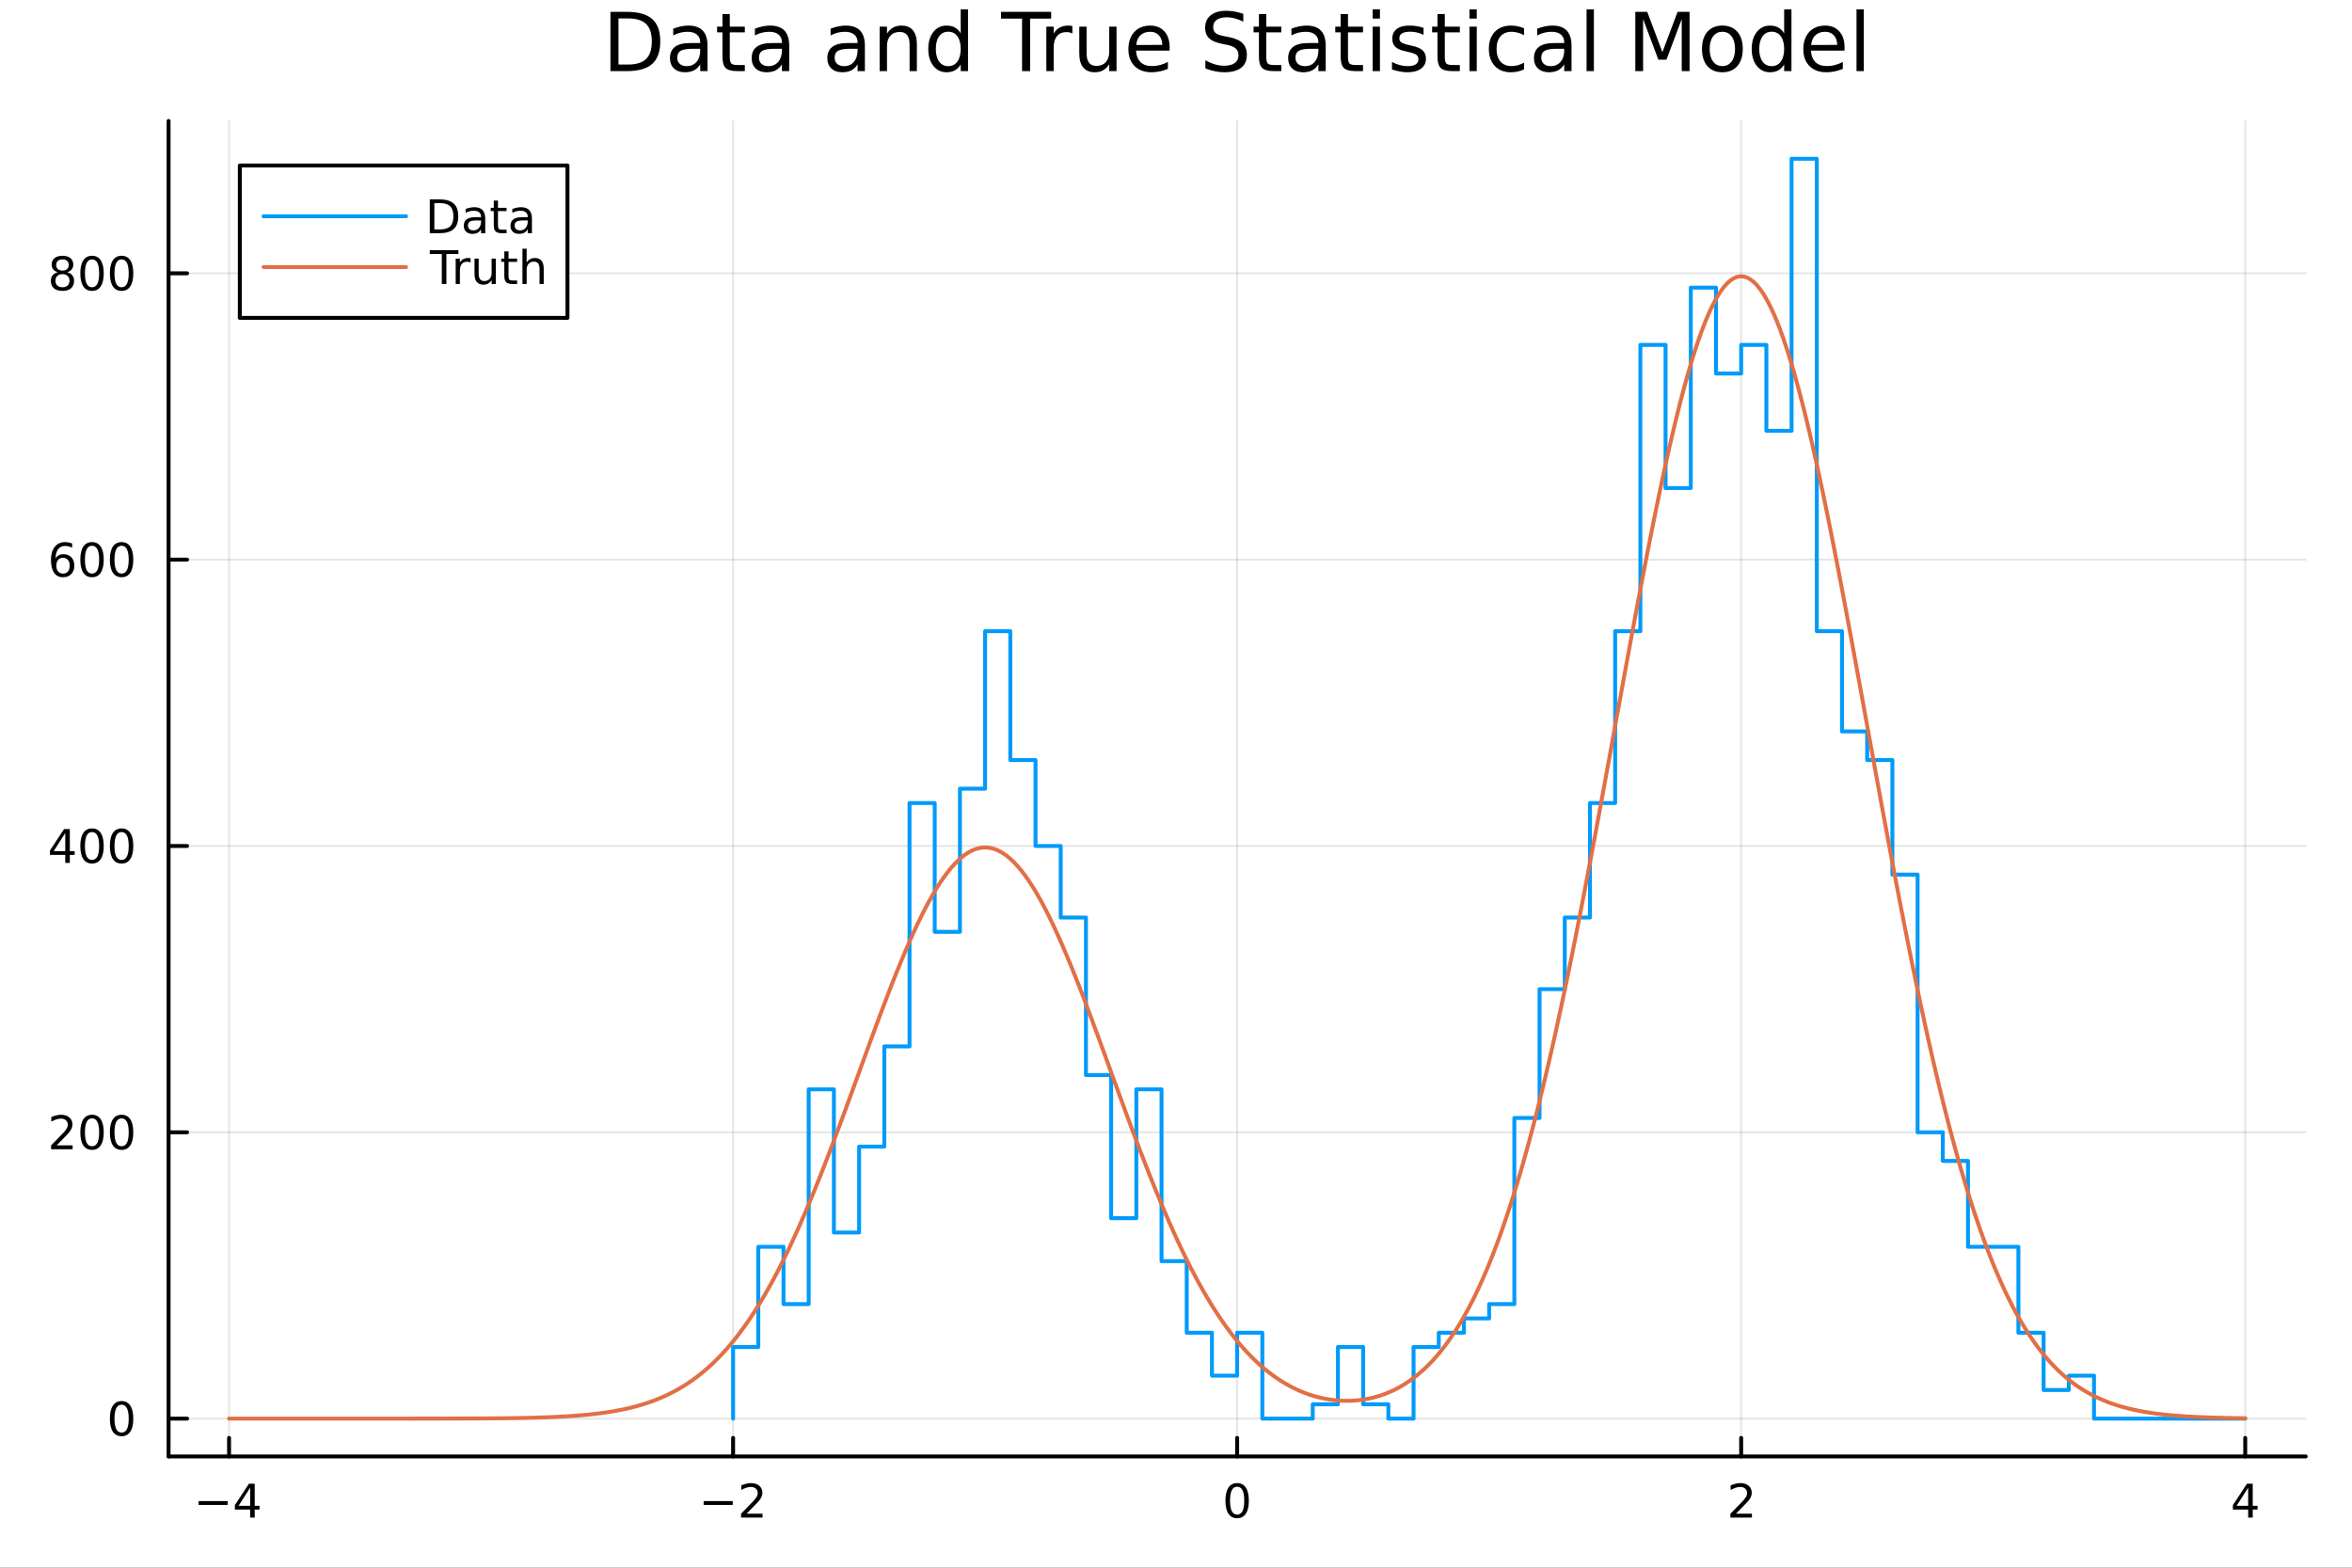<?xml version="1.0" encoding="utf-8"?>
<svg xmlns="http://www.w3.org/2000/svg" xmlns:xlink="http://www.w3.org/1999/xlink" width="600" height="400" viewBox="0 0 2400 1600">
<rect x="0" y="0" width="2400" height="1600" fill="#333333" stroke="none"/>
<defs>
  <clipPath id="clip880">
    <rect x="0" y="0" width="2400" height="1600"/>
  </clipPath>
</defs>
<path clip-path="url(#clip880)" d="M0 1600 L2400 1600 L2400 0 L0 0  Z" fill="#ffffff" fill-rule="evenodd" fill-opacity="1"/>
<defs>
  <clipPath id="clip881">
    <rect x="480" y="0" width="1681" height="1600"/>
  </clipPath>
</defs>
<path clip-path="url(#clip880)" d="M172.015 1486.45 L2352.76 1486.45 L2352.76 123.472 L172.015 123.472  Z" fill="#ffffff" fill-rule="evenodd" fill-opacity="1"/>
<defs>
  <clipPath id="clip882">
    <rect x="172" y="123" width="2182" height="1364"/>
  </clipPath>
</defs>
<polyline clip-path="url(#clip882)" style="stroke:#000000; stroke-linecap:round; stroke-linejoin:round; stroke-width:2; stroke-opacity:0.1; fill:none" points="233.734,1486.45 233.734,123.472 "/>
<polyline clip-path="url(#clip882)" style="stroke:#000000; stroke-linecap:round; stroke-linejoin:round; stroke-width:2; stroke-opacity:0.1; fill:none" points="748.06,1486.45 748.06,123.472 "/>
<polyline clip-path="url(#clip882)" style="stroke:#000000; stroke-linecap:round; stroke-linejoin:round; stroke-width:2; stroke-opacity:0.1; fill:none" points="1262.39,1486.45 1262.39,123.472 "/>
<polyline clip-path="url(#clip882)" style="stroke:#000000; stroke-linecap:round; stroke-linejoin:round; stroke-width:2; stroke-opacity:0.1; fill:none" points="1776.71,1486.45 1776.71,123.472 "/>
<polyline clip-path="url(#clip882)" style="stroke:#000000; stroke-linecap:round; stroke-linejoin:round; stroke-width:2; stroke-opacity:0.1; fill:none" points="2291.04,1486.45 2291.04,123.472 "/>
<polyline clip-path="url(#clip882)" style="stroke:#000000; stroke-linecap:round; stroke-linejoin:round; stroke-width:2; stroke-opacity:0.1; fill:none" points="172.015,1447.87 2352.76,1447.87 "/>
<polyline clip-path="url(#clip882)" style="stroke:#000000; stroke-linecap:round; stroke-linejoin:round; stroke-width:2; stroke-opacity:0.1; fill:none" points="172.015,1155.64 2352.76,1155.64 "/>
<polyline clip-path="url(#clip882)" style="stroke:#000000; stroke-linecap:round; stroke-linejoin:round; stroke-width:2; stroke-opacity:0.1; fill:none" points="172.015,863.407 2352.76,863.407 "/>
<polyline clip-path="url(#clip882)" style="stroke:#000000; stroke-linecap:round; stroke-linejoin:round; stroke-width:2; stroke-opacity:0.1; fill:none" points="172.015,571.173 2352.76,571.173 "/>
<polyline clip-path="url(#clip882)" style="stroke:#000000; stroke-linecap:round; stroke-linejoin:round; stroke-width:2; stroke-opacity:0.1; fill:none" points="172.015,278.94 2352.76,278.94 "/>
<polyline clip-path="url(#clip880)" style="stroke:#000000; stroke-linecap:round; stroke-linejoin:round; stroke-width:4; stroke-opacity:1; fill:none" points="172.015,1486.45 2352.76,1486.45 "/>
<polyline clip-path="url(#clip880)" style="stroke:#000000; stroke-linecap:round; stroke-linejoin:round; stroke-width:4; stroke-opacity:1; fill:none" points="233.734,1486.45 233.734,1467.55 "/>
<polyline clip-path="url(#clip880)" style="stroke:#000000; stroke-linecap:round; stroke-linejoin:round; stroke-width:4; stroke-opacity:1; fill:none" points="748.06,1486.45 748.06,1467.55 "/>
<polyline clip-path="url(#clip880)" style="stroke:#000000; stroke-linecap:round; stroke-linejoin:round; stroke-width:4; stroke-opacity:1; fill:none" points="1262.39,1486.45 1262.39,1467.55 "/>
<polyline clip-path="url(#clip880)" style="stroke:#000000; stroke-linecap:round; stroke-linejoin:round; stroke-width:4; stroke-opacity:1; fill:none" points="1776.71,1486.45 1776.71,1467.55 "/>
<polyline clip-path="url(#clip880)" style="stroke:#000000; stroke-linecap:round; stroke-linejoin:round; stroke-width:4; stroke-opacity:1; fill:none" points="2291.04,1486.45 2291.04,1467.55 "/>
<path clip-path="url(#clip880)" d="M202.635 1532.02 L232.31 1532.02 L232.31 1535.95 L202.635 1535.95 L202.635 1532.02 Z" fill="#000000" fill-rule="nonzero" fill-opacity="1" /><path clip-path="url(#clip880)" d="M255.25 1518.36 L243.445 1536.81 L255.25 1536.81 L255.25 1518.36 M254.023 1514.29 L259.903 1514.29 L259.903 1536.81 L264.833 1536.81 L264.833 1540.7 L259.903 1540.7 L259.903 1548.85 L255.25 1548.85 L255.25 1540.7 L239.648 1540.7 L239.648 1536.19 L254.023 1514.29 Z" fill="#000000" fill-rule="nonzero" fill-opacity="1" /><path clip-path="url(#clip880)" d="M718.002 1532.02 L747.678 1532.02 L747.678 1535.95 L718.002 1535.95 L718.002 1532.02 Z" fill="#000000" fill-rule="nonzero" fill-opacity="1" /><path clip-path="url(#clip880)" d="M761.798 1544.91 L778.117 1544.91 L778.117 1548.85 L756.173 1548.85 L756.173 1544.91 Q758.835 1542.16 763.418 1537.53 Q768.025 1532.88 769.205 1531.53 Q771.451 1529.01 772.33 1527.27 Q773.233 1525.51 773.233 1523.82 Q773.233 1521.07 771.289 1519.33 Q769.367 1517.6 766.266 1517.6 Q764.066 1517.6 761.613 1518.36 Q759.182 1519.13 756.404 1520.68 L756.404 1515.95 Q759.229 1514.82 761.682 1514.24 Q764.136 1513.66 766.173 1513.66 Q771.543 1513.66 774.738 1516.35 Q777.932 1519.03 777.932 1523.52 Q777.932 1525.65 777.122 1527.57 Q776.335 1529.47 774.228 1532.07 Q773.65 1532.74 770.548 1535.95 Q767.446 1539.15 761.798 1544.91 Z" fill="#000000" fill-rule="nonzero" fill-opacity="1" /><path clip-path="url(#clip880)" d="M1262.39 1517.37 Q1258.77 1517.37 1256.95 1520.93 Q1255.14 1524.47 1255.14 1531.6 Q1255.14 1538.71 1256.95 1542.27 Q1258.77 1545.82 1262.39 1545.82 Q1266.02 1545.82 1267.83 1542.27 Q1269.65 1538.71 1269.65 1531.6 Q1269.65 1524.47 1267.83 1520.93 Q1266.02 1517.37 1262.39 1517.37 M1262.39 1513.66 Q1268.2 1513.66 1271.25 1518.27 Q1274.33 1522.85 1274.33 1531.6 Q1274.33 1540.33 1271.25 1544.94 Q1268.2 1549.52 1262.39 1549.52 Q1256.58 1549.52 1253.5 1544.94 Q1250.44 1540.33 1250.44 1531.6 Q1250.44 1522.85 1253.5 1518.27 Q1256.58 1513.66 1262.39 1513.66 Z" fill="#000000" fill-rule="nonzero" fill-opacity="1" /><path clip-path="url(#clip880)" d="M1771.36 1544.91 L1787.68 1544.91 L1787.68 1548.85 L1765.74 1548.85 L1765.74 1544.91 Q1768.4 1542.16 1772.98 1537.53 Q1777.59 1532.88 1778.77 1531.53 Q1781.02 1529.01 1781.9 1527.27 Q1782.8 1525.51 1782.8 1523.82 Q1782.8 1521.07 1780.85 1519.33 Q1778.93 1517.6 1775.83 1517.6 Q1773.63 1517.6 1771.18 1518.36 Q1768.75 1519.13 1765.97 1520.68 L1765.97 1515.95 Q1768.79 1514.82 1771.25 1514.24 Q1773.7 1513.66 1775.74 1513.66 Q1781.11 1513.66 1784.3 1516.35 Q1787.5 1519.03 1787.5 1523.52 Q1787.5 1525.65 1786.69 1527.57 Q1785.9 1529.47 1783.79 1532.07 Q1783.22 1532.74 1780.11 1535.95 Q1777.01 1539.15 1771.36 1544.91 Z" fill="#000000" fill-rule="nonzero" fill-opacity="1" /><path clip-path="url(#clip880)" d="M2294.05 1518.36 L2282.24 1536.81 L2294.05 1536.81 L2294.05 1518.36 M2292.82 1514.29 L2298.7 1514.29 L2298.7 1536.81 L2303.63 1536.81 L2303.63 1540.7 L2298.7 1540.7 L2298.7 1548.85 L2294.05 1548.85 L2294.05 1540.7 L2278.44 1540.7 L2278.44 1536.19 L2292.82 1514.29 Z" fill="#000000" fill-rule="nonzero" fill-opacity="1" /><polyline clip-path="url(#clip880)" style="stroke:#000000; stroke-linecap:round; stroke-linejoin:round; stroke-width:4; stroke-opacity:1; fill:none" points="172.015,1486.45 172.015,123.472 "/>
<polyline clip-path="url(#clip880)" style="stroke:#000000; stroke-linecap:round; stroke-linejoin:round; stroke-width:4; stroke-opacity:1; fill:none" points="172.015,1447.87 190.912,1447.87 "/>
<polyline clip-path="url(#clip880)" style="stroke:#000000; stroke-linecap:round; stroke-linejoin:round; stroke-width:4; stroke-opacity:1; fill:none" points="172.015,1155.64 190.912,1155.64 "/>
<polyline clip-path="url(#clip880)" style="stroke:#000000; stroke-linecap:round; stroke-linejoin:round; stroke-width:4; stroke-opacity:1; fill:none" points="172.015,863.407 190.912,863.407 "/>
<polyline clip-path="url(#clip880)" style="stroke:#000000; stroke-linecap:round; stroke-linejoin:round; stroke-width:4; stroke-opacity:1; fill:none" points="172.015,571.173 190.912,571.173 "/>
<polyline clip-path="url(#clip880)" style="stroke:#000000; stroke-linecap:round; stroke-linejoin:round; stroke-width:4; stroke-opacity:1; fill:none" points="172.015,278.94 190.912,278.94 "/>
<path clip-path="url(#clip880)" d="M124.07 1433.67 Q120.459 1433.67 118.631 1437.24 Q116.825 1440.78 116.825 1447.91 Q116.825 1455.01 118.631 1458.58 Q120.459 1462.12 124.07 1462.12 Q127.705 1462.12 129.51 1458.58 Q131.339 1455.01 131.339 1447.91 Q131.339 1440.78 129.51 1437.24 Q127.705 1433.67 124.07 1433.67 M124.07 1429.97 Q129.881 1429.97 132.936 1434.57 Q136.015 1439.16 136.015 1447.91 Q136.015 1456.63 132.936 1461.24 Q129.881 1465.82 124.07 1465.82 Q118.26 1465.82 115.182 1461.24 Q112.126 1456.63 112.126 1447.91 Q112.126 1439.16 115.182 1434.57 Q118.26 1429.97 124.07 1429.97 Z" fill="#000000" fill-rule="nonzero" fill-opacity="1" /><path clip-path="url(#clip880)" d="M57.775 1168.98 L74.094 1168.98 L74.094 1172.92 L52.15 1172.92 L52.15 1168.98 Q54.812 1166.23 59.395 1161.6 Q64.001 1156.95 65.182 1155.61 Q67.427 1153.08 68.307 1151.35 Q69.21 1149.59 69.21 1147.9 Q69.21 1145.14 67.265 1143.41 Q65.344 1141.67 62.242 1141.67 Q60.043 1141.67 57.589 1142.43 Q55.159 1143.2 52.381 1144.75 L52.381 1140.03 Q55.205 1138.89 57.659 1138.31 Q60.112 1137.73 62.15 1137.73 Q67.52 1137.73 70.714 1140.42 Q73.909 1143.11 73.909 1147.6 Q73.909 1149.73 73.099 1151.65 Q72.311 1153.54 70.205 1156.14 Q69.626 1156.81 66.525 1160.03 Q63.423 1163.22 57.775 1168.98 Z" fill="#000000" fill-rule="nonzero" fill-opacity="1" /><path clip-path="url(#clip880)" d="M93.909 1141.44 Q90.297 1141.44 88.469 1145 Q86.663 1148.54 86.663 1155.67 Q86.663 1162.78 88.469 1166.35 Q90.297 1169.89 93.909 1169.89 Q97.543 1169.89 99.348 1166.35 Q101.177 1162.78 101.177 1155.67 Q101.177 1148.54 99.348 1145 Q97.543 1141.44 93.909 1141.44 M93.909 1137.73 Q99.719 1137.73 102.774 1142.34 Q105.853 1146.92 105.853 1155.67 Q105.853 1164.4 102.774 1169.01 Q99.719 1173.59 93.909 1173.59 Q88.098 1173.59 85.02 1169.01 Q81.964 1164.4 81.964 1155.67 Q81.964 1146.92 85.02 1142.34 Q88.098 1137.73 93.909 1137.73 Z" fill="#000000" fill-rule="nonzero" fill-opacity="1" /><path clip-path="url(#clip880)" d="M124.07 1141.44 Q120.459 1141.44 118.631 1145 Q116.825 1148.54 116.825 1155.67 Q116.825 1162.78 118.631 1166.35 Q120.459 1169.89 124.07 1169.89 Q127.705 1169.89 129.51 1166.35 Q131.339 1162.78 131.339 1155.67 Q131.339 1148.54 129.51 1145 Q127.705 1141.44 124.07 1141.44 M124.07 1137.73 Q129.881 1137.73 132.936 1142.34 Q136.015 1146.92 136.015 1155.67 Q136.015 1164.4 132.936 1169.01 Q129.881 1173.59 124.07 1173.59 Q118.26 1173.59 115.182 1169.01 Q112.126 1164.4 112.126 1155.67 Q112.126 1146.92 115.182 1142.34 Q118.26 1137.73 124.07 1137.73 Z" fill="#000000" fill-rule="nonzero" fill-opacity="1" /><path clip-path="url(#clip880)" d="M66.594 850.201 L54.788 868.65 L66.594 868.65 L66.594 850.201 M65.367 846.127 L71.247 846.127 L71.247 868.65 L76.177 868.65 L76.177 872.539 L71.247 872.539 L71.247 880.687 L66.594 880.687 L66.594 872.539 L50.992 872.539 L50.992 868.025 L65.367 846.127 Z" fill="#000000" fill-rule="nonzero" fill-opacity="1" /><path clip-path="url(#clip880)" d="M93.909 849.205 Q90.297 849.205 88.469 852.77 Q86.663 856.312 86.663 863.441 Q86.663 870.548 88.469 874.113 Q90.297 877.654 93.909 877.654 Q97.543 877.654 99.348 874.113 Q101.177 870.548 101.177 863.441 Q101.177 856.312 99.348 852.77 Q97.543 849.205 93.909 849.205 M93.909 845.502 Q99.719 845.502 102.774 850.108 Q105.853 854.691 105.853 863.441 Q105.853 872.168 102.774 876.775 Q99.719 881.358 93.909 881.358 Q88.098 881.358 85.02 876.775 Q81.964 872.168 81.964 863.441 Q81.964 854.691 85.02 850.108 Q88.098 845.502 93.909 845.502 Z" fill="#000000" fill-rule="nonzero" fill-opacity="1" /><path clip-path="url(#clip880)" d="M124.07 849.205 Q120.459 849.205 118.631 852.77 Q116.825 856.312 116.825 863.441 Q116.825 870.548 118.631 874.113 Q120.459 877.654 124.07 877.654 Q127.705 877.654 129.51 874.113 Q131.339 870.548 131.339 863.441 Q131.339 856.312 129.51 852.77 Q127.705 849.205 124.07 849.205 M124.07 845.502 Q129.881 845.502 132.936 850.108 Q136.015 854.691 136.015 863.441 Q136.015 872.168 132.936 876.775 Q129.881 881.358 124.07 881.358 Q118.26 881.358 115.182 876.775 Q112.126 872.168 112.126 863.441 Q112.126 854.691 115.182 850.108 Q118.26 845.502 124.07 845.502 Z" fill="#000000" fill-rule="nonzero" fill-opacity="1" /><path clip-path="url(#clip880)" d="M64.325 569.31 Q61.177 569.31 59.325 571.463 Q57.497 573.616 57.497 577.366 Q57.497 581.092 59.325 583.268 Q61.177 585.421 64.325 585.421 Q67.474 585.421 69.302 583.268 Q71.154 581.092 71.154 577.366 Q71.154 573.616 69.302 571.463 Q67.474 569.31 64.325 569.31 M73.608 554.657 L73.608 558.917 Q71.849 558.083 70.043 557.643 Q68.261 557.204 66.501 557.204 Q61.872 557.204 59.418 560.329 Q56.987 563.454 56.64 569.773 Q58.006 567.759 60.066 566.694 Q62.126 565.606 64.603 565.606 Q69.811 565.606 72.821 568.778 Q75.853 571.926 75.853 577.366 Q75.853 582.69 72.705 585.907 Q69.557 589.125 64.325 589.125 Q58.33 589.125 55.159 584.541 Q51.987 579.935 51.987 571.208 Q51.987 563.014 55.876 558.153 Q59.765 553.268 66.316 553.268 Q68.075 553.268 69.858 553.616 Q71.663 553.963 73.608 554.657 Z" fill="#000000" fill-rule="nonzero" fill-opacity="1" /><path clip-path="url(#clip880)" d="M93.909 556.972 Q90.297 556.972 88.469 560.537 Q86.663 564.079 86.663 571.208 Q86.663 578.315 88.469 581.879 Q90.297 585.421 93.909 585.421 Q97.543 585.421 99.348 581.879 Q101.177 578.315 101.177 571.208 Q101.177 564.079 99.348 560.537 Q97.543 556.972 93.909 556.972 M93.909 553.268 Q99.719 553.268 102.774 557.875 Q105.853 562.458 105.853 571.208 Q105.853 579.935 102.774 584.541 Q99.719 589.125 93.909 589.125 Q88.098 589.125 85.02 584.541 Q81.964 579.935 81.964 571.208 Q81.964 562.458 85.02 557.875 Q88.098 553.268 93.909 553.268 Z" fill="#000000" fill-rule="nonzero" fill-opacity="1" /><path clip-path="url(#clip880)" d="M124.07 556.972 Q120.459 556.972 118.631 560.537 Q116.825 564.079 116.825 571.208 Q116.825 578.315 118.631 581.879 Q120.459 585.421 124.07 585.421 Q127.705 585.421 129.51 581.879 Q131.339 578.315 131.339 571.208 Q131.339 564.079 129.51 560.537 Q127.705 556.972 124.07 556.972 M124.07 553.268 Q129.881 553.268 132.936 557.875 Q136.015 562.458 136.015 571.208 Q136.015 579.935 132.936 584.541 Q129.881 589.125 124.07 589.125 Q118.26 589.125 115.182 584.541 Q112.126 579.935 112.126 571.208 Q112.126 562.458 115.182 557.875 Q118.26 553.268 124.07 553.268 Z" fill="#000000" fill-rule="nonzero" fill-opacity="1" /><path clip-path="url(#clip880)" d="M63.747 279.808 Q60.413 279.808 58.492 281.591 Q56.594 283.373 56.594 286.498 Q56.594 289.623 58.492 291.405 Q60.413 293.188 63.747 293.188 Q67.08 293.188 69.001 291.405 Q70.923 289.6 70.923 286.498 Q70.923 283.373 69.001 281.591 Q67.103 279.808 63.747 279.808 M59.071 277.818 Q56.062 277.077 54.372 275.017 Q52.705 272.956 52.705 269.993 Q52.705 265.85 55.645 263.443 Q58.608 261.035 63.747 261.035 Q68.909 261.035 71.849 263.443 Q74.788 265.85 74.788 269.993 Q74.788 272.956 73.099 275.017 Q71.432 277.077 68.446 277.818 Q71.825 278.605 73.7 280.896 Q75.599 283.188 75.599 286.498 Q75.599 291.521 72.52 294.206 Q69.464 296.891 63.747 296.891 Q58.029 296.891 54.95 294.206 Q51.895 291.521 51.895 286.498 Q51.895 283.188 53.793 280.896 Q55.691 278.605 59.071 277.818 M57.358 270.433 Q57.358 273.118 59.025 274.623 Q60.714 276.128 63.747 276.128 Q66.756 276.128 68.446 274.623 Q70.159 273.118 70.159 270.433 Q70.159 267.748 68.446 266.244 Q66.756 264.739 63.747 264.739 Q60.714 264.739 59.025 266.244 Q57.358 267.748 57.358 270.433 Z" fill="#000000" fill-rule="nonzero" fill-opacity="1" /><path clip-path="url(#clip880)" d="M93.909 264.739 Q90.297 264.739 88.469 268.304 Q86.663 271.845 86.663 278.975 Q86.663 286.081 88.469 289.646 Q90.297 293.188 93.909 293.188 Q97.543 293.188 99.348 289.646 Q101.177 286.081 101.177 278.975 Q101.177 271.845 99.348 268.304 Q97.543 264.739 93.909 264.739 M93.909 261.035 Q99.719 261.035 102.774 265.642 Q105.853 270.225 105.853 278.975 Q105.853 287.702 102.774 292.308 Q99.719 296.891 93.909 296.891 Q88.098 296.891 85.02 292.308 Q81.964 287.702 81.964 278.975 Q81.964 270.225 85.02 265.642 Q88.098 261.035 93.909 261.035 Z" fill="#000000" fill-rule="nonzero" fill-opacity="1" /><path clip-path="url(#clip880)" d="M124.07 264.739 Q120.459 264.739 118.631 268.304 Q116.825 271.845 116.825 278.975 Q116.825 286.081 118.631 289.646 Q120.459 293.188 124.07 293.188 Q127.705 293.188 129.51 289.646 Q131.339 286.081 131.339 278.975 Q131.339 271.845 129.51 268.304 Q127.705 264.739 124.07 264.739 M124.07 261.035 Q129.881 261.035 132.936 265.642 Q136.015 270.225 136.015 278.975 Q136.015 287.702 132.936 292.308 Q129.881 296.891 124.07 296.891 Q118.26 296.891 115.182 292.308 Q112.126 287.702 112.126 278.975 Q112.126 270.225 115.182 265.642 Q118.26 261.035 124.07 261.035 Z" fill="#000000" fill-rule="nonzero" fill-opacity="1" /><path clip-path="url(#clip880)" d="M631.092 18.82 L631.092 65.852 L640.977 65.852 Q653.494 65.852 659.287 60.18 Q665.12 54.509 665.12 42.275 Q665.12 30.122 659.287 24.492 Q653.494 18.82 640.977 18.82 L631.092 18.82 M622.91 12.096 L639.721 12.096 Q657.302 12.096 665.525 19.428 Q673.748 26.72 673.748 42.275 Q673.748 57.912 665.485 65.244 Q657.221 72.576 639.721 72.576 L622.91 72.576 L622.91 12.096 Z" fill="#000000" fill-rule="nonzero" fill-opacity="1" /><path clip-path="url(#clip880)" d="M707.087 49.769 Q698.054 49.769 694.57 51.835 Q691.086 53.901 691.086 58.884 Q691.086 62.854 693.679 65.203 Q696.312 67.512 700.809 67.512 Q707.006 67.512 710.733 63.137 Q714.501 58.722 714.501 51.43 L714.501 49.769 L707.087 49.769 M721.954 46.691 L721.954 72.576 L714.501 72.576 L714.501 65.689 Q711.948 69.821 708.141 71.806 Q704.333 73.751 698.824 73.751 Q691.856 73.751 687.724 69.862 Q683.633 65.933 683.633 59.37 Q683.633 51.714 688.737 47.825 Q693.881 43.936 704.049 43.936 L714.501 43.936 L714.501 43.207 Q714.501 38.062 711.098 35.267 Q707.736 32.431 701.619 32.431 Q697.73 32.431 694.044 33.363 Q690.357 34.295 686.954 36.158 L686.954 29.272 Q691.046 27.692 694.894 26.922 Q698.743 26.112 702.388 26.112 Q712.232 26.112 717.093 31.216 Q721.954 36.32 721.954 46.691 Z" fill="#000000" fill-rule="nonzero" fill-opacity="1" /><path clip-path="url(#clip880)" d="M744.68 14.324 L744.68 27.206 L760.033 27.206 L760.033 32.999 L744.68 32.999 L744.68 57.628 Q744.68 63.178 746.179 64.758 Q747.718 66.338 752.377 66.338 L760.033 66.338 L760.033 72.576 L752.377 72.576 Q743.748 72.576 740.467 69.376 Q737.186 66.135 737.186 57.628 L737.186 32.999 L731.717 32.999 L731.717 27.206 L737.186 27.206 L737.186 14.324 L744.68 14.324 Z" fill="#000000" fill-rule="nonzero" fill-opacity="1" /><path clip-path="url(#clip880)" d="M790.455 49.769 Q781.422 49.769 777.938 51.835 Q774.454 53.901 774.454 58.884 Q774.454 62.854 777.047 65.203 Q779.68 67.512 784.176 67.512 Q790.374 67.512 794.101 63.137 Q797.868 58.722 797.868 51.43 L797.868 49.769 L790.455 49.769 M805.322 46.691 L805.322 72.576 L797.868 72.576 L797.868 65.689 Q795.316 69.821 791.508 71.806 Q787.7 73.751 782.191 73.751 Q775.224 73.751 771.092 69.862 Q767 65.933 767 59.37 Q767 51.714 772.104 47.825 Q777.249 43.936 787.417 43.936 L797.868 43.936 L797.868 43.207 Q797.868 38.062 794.465 35.267 Q791.103 32.431 784.986 32.431 Q781.097 32.431 777.411 33.363 Q773.725 34.295 770.322 36.158 L770.322 29.272 Q774.413 27.692 778.262 26.922 Q782.11 26.112 785.756 26.112 Q795.6 26.112 800.461 31.216 Q805.322 36.32 805.322 46.691 Z" fill="#000000" fill-rule="nonzero" fill-opacity="1" /><path clip-path="url(#clip880)" d="M867.665 49.769 Q858.632 49.769 855.148 51.835 Q851.664 53.901 851.664 58.884 Q851.664 62.854 854.257 65.203 Q856.89 67.512 861.386 67.512 Q867.584 67.512 871.311 63.137 Q875.078 58.722 875.078 51.43 L875.078 49.769 L867.665 49.769 M882.532 46.691 L882.532 72.576 L875.078 72.576 L875.078 65.689 Q872.526 69.821 868.718 71.806 Q864.911 73.751 859.401 73.751 Q852.434 73.751 848.302 69.862 Q844.211 65.933 844.211 59.37 Q844.211 51.714 849.315 47.825 Q854.459 43.936 864.627 43.936 L875.078 43.936 L875.078 43.207 Q875.078 38.062 871.676 35.267 Q868.313 32.431 862.197 32.431 Q858.308 32.431 854.621 33.363 Q850.935 34.295 847.532 36.158 L847.532 29.272 Q851.624 27.692 855.472 26.922 Q859.32 26.112 862.966 26.112 Q872.81 26.112 877.671 31.216 Q882.532 36.32 882.532 46.691 Z" fill="#000000" fill-rule="nonzero" fill-opacity="1" /><path clip-path="url(#clip880)" d="M935.599 45.192 L935.599 72.576 L928.145 72.576 L928.145 45.435 Q928.145 38.994 925.634 35.794 Q923.122 32.594 918.099 32.594 Q912.063 32.594 908.579 36.442 Q905.096 40.29 905.096 46.934 L905.096 72.576 L897.601 72.576 L897.601 27.206 L905.096 27.206 L905.096 34.254 Q907.769 30.163 911.375 28.138 Q915.02 26.112 919.76 26.112 Q927.578 26.112 931.589 30.973 Q935.599 35.794 935.599 45.192 Z" fill="#000000" fill-rule="nonzero" fill-opacity="1" /><path clip-path="url(#clip880)" d="M980.321 34.092 L980.321 9.544 L987.775 9.544 L987.775 72.576 L980.321 72.576 L980.321 65.77 Q977.971 69.821 974.366 71.806 Q970.801 73.751 965.778 73.751 Q957.555 73.751 952.37 67.188 Q947.225 60.626 947.225 49.931 Q947.225 39.237 952.37 32.675 Q957.555 26.112 965.778 26.112 Q970.801 26.112 974.366 28.097 Q977.971 30.041 980.321 34.092 M954.922 49.931 Q954.922 58.155 958.284 62.854 Q961.687 67.512 967.601 67.512 Q973.515 67.512 976.918 62.854 Q980.321 58.155 980.321 49.931 Q980.321 41.708 976.918 37.05 Q973.515 32.35 967.601 32.35 Q961.687 32.35 958.284 37.05 Q954.922 41.708 954.922 49.931 Z" fill="#000000" fill-rule="nonzero" fill-opacity="1" /><path clip-path="url(#clip880)" d="M1021.44 12.096 L1072.6 12.096 L1072.6 18.983 L1051.13 18.983 L1051.13 72.576 L1042.91 72.576 L1042.91 18.983 L1021.44 18.983 L1021.44 12.096 Z" fill="#000000" fill-rule="nonzero" fill-opacity="1" /><path clip-path="url(#clip880)" d="M1094.27 34.173 Q1093.02 33.444 1091.52 33.12 Q1090.06 32.756 1088.28 32.756 Q1081.96 32.756 1078.56 36.888 Q1075.19 40.979 1075.19 48.676 L1075.19 72.576 L1067.7 72.576 L1067.7 27.206 L1075.19 27.206 L1075.19 34.254 Q1077.54 30.122 1081.31 28.138 Q1085.08 26.112 1090.46 26.112 Q1091.23 26.112 1092.17 26.234 Q1093.1 26.315 1094.23 26.517 L1094.27 34.173 Z" fill="#000000" fill-rule="nonzero" fill-opacity="1" /><path clip-path="url(#clip880)" d="M1101.32 54.671 L1101.32 27.206 L1108.78 27.206 L1108.78 54.387 Q1108.78 60.828 1111.29 64.069 Q1113.8 67.269 1118.82 67.269 Q1124.86 67.269 1128.34 63.421 Q1131.87 59.573 1131.87 52.929 L1131.87 27.206 L1139.32 27.206 L1139.32 72.576 L1131.87 72.576 L1131.87 65.608 Q1129.15 69.74 1125.55 71.766 Q1121.98 73.751 1117.24 73.751 Q1109.42 73.751 1105.37 68.89 Q1101.32 64.029 1101.32 54.671 M1120.08 26.112 L1120.08 26.112 Z" fill="#000000" fill-rule="nonzero" fill-opacity="1" /><path clip-path="url(#clip880)" d="M1193.48 48.028 L1193.48 51.673 L1159.21 51.673 Q1159.69 59.37 1163.83 63.421 Q1168 67.431 1175.41 67.431 Q1179.71 67.431 1183.72 66.378 Q1187.77 65.325 1191.74 63.218 L1191.74 70.267 Q1187.73 71.968 1183.51 72.86 Q1179.3 73.751 1174.97 73.751 Q1164.11 73.751 1157.75 67.431 Q1151.43 61.112 1151.43 50.337 Q1151.43 39.197 1157.43 32.675 Q1163.46 26.112 1173.67 26.112 Q1182.83 26.112 1188.13 32.026 Q1193.48 37.9 1193.48 48.028 M1186.03 45.84 Q1185.94 39.723 1182.58 36.077 Q1179.26 32.431 1173.75 32.431 Q1167.51 32.431 1163.75 35.956 Q1160.02 39.48 1159.45 45.88 L1186.03 45.84 Z" fill="#000000" fill-rule="nonzero" fill-opacity="1" /><path clip-path="url(#clip880)" d="M1268.66 14.081 L1268.66 22.061 Q1264.01 19.833 1259.87 18.739 Q1255.74 17.646 1251.89 17.646 Q1245.21 17.646 1241.56 20.238 Q1237.96 22.831 1237.96 27.611 Q1237.96 31.621 1240.35 33.687 Q1242.78 35.713 1249.5 36.969 L1254.45 37.981 Q1263.6 39.723 1267.94 44.139 Q1272.31 48.514 1272.31 55.886 Q1272.31 64.677 1266.4 69.214 Q1260.52 73.751 1249.14 73.751 Q1244.84 73.751 1239.98 72.778 Q1235.16 71.806 1229.98 69.902 L1229.98 61.477 Q1234.96 64.272 1239.74 65.689 Q1244.52 67.107 1249.14 67.107 Q1256.15 67.107 1259.95 64.353 Q1263.76 61.598 1263.76 56.494 Q1263.76 52.038 1261.01 49.526 Q1258.29 47.015 1252.06 45.759 L1247.07 44.787 Q1237.92 42.964 1233.83 39.075 Q1229.74 35.186 1229.74 28.259 Q1229.74 20.238 1235.37 15.62 Q1241.04 11.002 1250.96 11.002 Q1255.22 11.002 1259.63 11.772 Q1264.05 12.542 1268.66 14.081 Z" fill="#000000" fill-rule="nonzero" fill-opacity="1" /><path clip-path="url(#clip880)" d="M1292.12 14.324 L1292.12 27.206 L1307.47 27.206 L1307.47 32.999 L1292.12 32.999 L1292.12 57.628 Q1292.12 63.178 1293.62 64.758 Q1295.16 66.338 1299.82 66.338 L1307.47 66.338 L1307.47 72.576 L1299.82 72.576 Q1291.19 72.576 1287.91 69.376 Q1284.62 66.135 1284.62 57.628 L1284.62 32.999 L1279.16 32.999 L1279.16 27.206 L1284.62 27.206 L1284.62 14.324 L1292.12 14.324 Z" fill="#000000" fill-rule="nonzero" fill-opacity="1" /><path clip-path="url(#clip880)" d="M1337.89 49.769 Q1328.86 49.769 1325.38 51.835 Q1321.89 53.901 1321.89 58.884 Q1321.89 62.854 1324.49 65.203 Q1327.12 67.512 1331.62 67.512 Q1337.81 67.512 1341.54 63.137 Q1345.31 58.722 1345.31 51.43 L1345.31 49.769 L1337.89 49.769 M1352.76 46.691 L1352.76 72.576 L1345.31 72.576 L1345.31 65.689 Q1342.76 69.821 1338.95 71.806 Q1335.14 73.751 1329.63 73.751 Q1322.66 73.751 1318.53 69.862 Q1314.44 65.933 1314.44 59.37 Q1314.44 51.714 1319.54 47.825 Q1324.69 43.936 1334.86 43.936 L1345.31 43.936 L1345.31 43.207 Q1345.31 38.062 1341.9 35.267 Q1338.54 32.431 1332.43 32.431 Q1328.54 32.431 1324.85 33.363 Q1321.16 34.295 1317.76 36.158 L1317.76 29.272 Q1321.85 27.692 1325.7 26.922 Q1329.55 26.112 1333.2 26.112 Q1343.04 26.112 1347.9 31.216 Q1352.76 36.32 1352.76 46.691 Z" fill="#000000" fill-rule="nonzero" fill-opacity="1" /><path clip-path="url(#clip880)" d="M1375.49 14.324 L1375.49 27.206 L1390.84 27.206 L1390.84 32.999 L1375.49 32.999 L1375.49 57.628 Q1375.49 63.178 1376.99 64.758 Q1378.52 66.338 1383.18 66.338 L1390.84 66.338 L1390.84 72.576 L1383.18 72.576 Q1374.55 72.576 1371.27 69.376 Q1367.99 66.135 1367.99 57.628 L1367.99 32.999 L1362.52 32.999 L1362.52 27.206 L1367.99 27.206 L1367.99 14.324 L1375.49 14.324 Z" fill="#000000" fill-rule="nonzero" fill-opacity="1" /><path clip-path="url(#clip880)" d="M1400.64 27.206 L1408.1 27.206 L1408.1 72.576 L1400.64 72.576 L1400.64 27.206 M1400.64 9.544 L1408.1 9.544 L1408.1 18.983 L1400.64 18.983 L1400.64 9.544 Z" fill="#000000" fill-rule="nonzero" fill-opacity="1" /><path clip-path="url(#clip880)" d="M1452.62 28.543 L1452.62 35.591 Q1449.46 33.971 1446.05 33.161 Q1442.65 32.35 1439 32.35 Q1433.46 32.35 1430.66 34.052 Q1427.91 35.753 1427.91 39.156 Q1427.91 41.749 1429.89 43.248 Q1431.88 44.706 1437.87 46.043 L1440.42 46.61 Q1448.36 48.311 1451.68 51.43 Q1455.05 54.509 1455.05 60.059 Q1455.05 66.378 1450.02 70.064 Q1445.04 73.751 1436.29 73.751 Q1432.64 73.751 1428.67 73.022 Q1424.75 72.333 1420.37 70.915 L1420.37 63.218 Q1424.5 65.365 1428.51 66.459 Q1432.52 67.512 1436.45 67.512 Q1441.72 67.512 1444.55 65.73 Q1447.39 63.907 1447.39 60.626 Q1447.39 57.588 1445.32 55.967 Q1443.3 54.347 1436.37 52.848 L1433.78 52.24 Q1426.85 50.782 1423.77 47.785 Q1420.69 44.746 1420.69 39.48 Q1420.69 33.08 1425.23 29.596 Q1429.77 26.112 1438.11 26.112 Q1442.25 26.112 1445.89 26.72 Q1449.54 27.327 1452.62 28.543 Z" fill="#000000" fill-rule="nonzero" fill-opacity="1" /><path clip-path="url(#clip880)" d="M1474.29 14.324 L1474.29 27.206 L1489.64 27.206 L1489.64 32.999 L1474.29 32.999 L1474.29 57.628 Q1474.29 63.178 1475.79 64.758 Q1477.33 66.338 1481.98 66.338 L1489.64 66.338 L1489.64 72.576 L1481.98 72.576 Q1473.36 72.576 1470.08 69.376 Q1466.79 66.135 1466.79 57.628 L1466.79 32.999 L1461.33 32.999 L1461.33 27.206 L1466.79 27.206 L1466.79 14.324 L1474.29 14.324 Z" fill="#000000" fill-rule="nonzero" fill-opacity="1" /><path clip-path="url(#clip880)" d="M1499.44 27.206 L1506.9 27.206 L1506.9 72.576 L1499.44 72.576 L1499.44 27.206 M1499.44 9.544 L1506.9 9.544 L1506.9 18.983 L1499.44 18.983 L1499.44 9.544 Z" fill="#000000" fill-rule="nonzero" fill-opacity="1" /><path clip-path="url(#clip880)" d="M1555.14 28.948 L1555.14 35.915 Q1551.98 34.173 1548.78 33.323 Q1545.62 32.431 1542.38 32.431 Q1535.13 32.431 1531.12 37.05 Q1527.11 41.627 1527.11 49.931 Q1527.11 58.236 1531.12 62.854 Q1535.13 67.431 1542.38 67.431 Q1545.62 67.431 1548.78 66.581 Q1551.98 65.689 1555.14 63.948 L1555.14 70.834 Q1552.03 72.292 1548.66 73.022 Q1545.34 73.751 1541.57 73.751 Q1531.32 73.751 1525.29 67.31 Q1519.25 60.869 1519.25 49.931 Q1519.25 38.832 1525.33 32.472 Q1531.45 26.112 1542.06 26.112 Q1545.5 26.112 1548.78 26.841 Q1552.07 27.53 1555.14 28.948 Z" fill="#000000" fill-rule="nonzero" fill-opacity="1" /><path clip-path="url(#clip880)" d="M1588.73 49.769 Q1579.69 49.769 1576.21 51.835 Q1572.73 53.901 1572.73 58.884 Q1572.73 62.854 1575.32 65.203 Q1577.95 67.512 1582.45 67.512 Q1588.65 67.512 1592.37 63.137 Q1596.14 58.722 1596.14 51.43 L1596.14 49.769 L1588.73 49.769 M1603.59 46.691 L1603.59 72.576 L1596.14 72.576 L1596.14 65.689 Q1593.59 69.821 1589.78 71.806 Q1585.97 73.751 1580.46 73.751 Q1573.49 73.751 1569.36 69.862 Q1565.27 65.933 1565.27 59.37 Q1565.27 51.714 1570.38 47.825 Q1575.52 43.936 1585.69 43.936 L1596.14 43.936 L1596.14 43.207 Q1596.14 38.062 1592.74 35.267 Q1589.37 32.431 1583.26 32.431 Q1579.37 32.431 1575.68 33.363 Q1572 34.295 1568.59 36.158 L1568.59 29.272 Q1572.68 27.692 1576.53 26.922 Q1580.38 26.112 1584.03 26.112 Q1593.87 26.112 1598.73 31.216 Q1603.59 36.32 1603.59 46.691 Z" fill="#000000" fill-rule="nonzero" fill-opacity="1" /><path clip-path="url(#clip880)" d="M1618.95 9.544 L1626.4 9.544 L1626.4 72.576 L1618.95 72.576 L1618.95 9.544 Z" fill="#000000" fill-rule="nonzero" fill-opacity="1" /><path clip-path="url(#clip880)" d="M1668.69 12.096 L1680.88 12.096 L1696.32 53.253 L1711.83 12.096 L1724.03 12.096 L1724.03 72.576 L1716.05 72.576 L1716.05 19.469 L1700.45 60.95 L1692.23 60.95 L1676.63 19.469 L1676.63 72.576 L1668.69 72.576 L1668.69 12.096 Z" fill="#000000" fill-rule="nonzero" fill-opacity="1" /><path clip-path="url(#clip880)" d="M1757.53 32.431 Q1751.53 32.431 1748.05 37.131 Q1744.56 41.789 1744.56 49.931 Q1744.56 58.074 1748.01 62.773 Q1751.49 67.431 1757.53 67.431 Q1763.48 67.431 1766.97 62.732 Q1770.45 58.033 1770.45 49.931 Q1770.45 41.87 1766.97 37.171 Q1763.48 32.431 1757.53 32.431 M1757.53 26.112 Q1767.25 26.112 1772.8 32.431 Q1778.35 38.751 1778.35 49.931 Q1778.35 61.071 1772.8 67.431 Q1767.25 73.751 1757.53 73.751 Q1747.76 73.751 1742.21 67.431 Q1736.71 61.071 1736.71 49.931 Q1736.71 38.751 1742.21 32.431 Q1747.76 26.112 1757.53 26.112 Z" fill="#000000" fill-rule="nonzero" fill-opacity="1" /><path clip-path="url(#clip880)" d="M1820.56 34.092 L1820.56 9.544 L1828.01 9.544 L1828.01 72.576 L1820.56 72.576 L1820.56 65.77 Q1818.21 69.821 1814.6 71.806 Q1811.04 73.751 1806.02 73.751 Q1797.79 73.751 1792.61 67.188 Q1787.46 60.626 1787.46 49.931 Q1787.46 39.237 1792.61 32.675 Q1797.79 26.112 1806.02 26.112 Q1811.04 26.112 1814.6 28.097 Q1818.21 30.041 1820.56 34.092 M1795.16 49.931 Q1795.16 58.155 1798.52 62.854 Q1801.93 67.512 1807.84 67.512 Q1813.75 67.512 1817.16 62.854 Q1820.56 58.155 1820.56 49.931 Q1820.56 41.708 1817.16 37.05 Q1813.75 32.35 1807.84 32.35 Q1801.93 32.35 1798.52 37.05 Q1795.16 41.708 1795.16 49.931 Z" fill="#000000" fill-rule="nonzero" fill-opacity="1" /><path clip-path="url(#clip880)" d="M1882.17 48.028 L1882.17 51.673 L1847.9 51.673 Q1848.39 59.37 1852.52 63.421 Q1856.69 67.431 1864.11 67.431 Q1868.4 67.431 1872.41 66.378 Q1876.46 65.325 1880.43 63.218 L1880.43 70.267 Q1876.42 71.968 1872.21 72.86 Q1868 73.751 1863.66 73.751 Q1852.8 73.751 1846.44 67.431 Q1840.13 61.112 1840.13 50.337 Q1840.13 39.197 1846.12 32.675 Q1852.16 26.112 1862.36 26.112 Q1871.52 26.112 1876.83 32.026 Q1882.17 37.9 1882.17 48.028 M1874.72 45.84 Q1874.64 39.723 1871.28 36.077 Q1867.96 32.431 1862.45 32.431 Q1856.21 32.431 1852.44 35.956 Q1848.71 39.48 1848.15 45.88 L1874.72 45.84 Z" fill="#000000" fill-rule="nonzero" fill-opacity="1" /><path clip-path="url(#clip880)" d="M1894.41 9.544 L1901.86 9.544 L1901.86 72.576 L1894.41 72.576 L1894.41 9.544 Z" fill="#000000" fill-rule="nonzero" fill-opacity="1" /><polyline clip-path="url(#clip882)" style="stroke:#009af9; stroke-linecap:round; stroke-linejoin:round; stroke-width:4; stroke-opacity:1; fill:none" points="748.06,1447.87 748.06,1374.81 773.776,1374.81 773.776,1272.53 799.492,1272.53 799.492,1330.98 825.208,1330.98 825.208,1111.8 850.925,1111.8 850.925,1257.92 876.641,1257.92 876.641,1170.25 902.357,1170.25 902.357,1067.97 928.074,1067.97 928.074,819.572 953.79,819.572 953.79,951.077 979.506,951.077 979.506,804.96 1005.22,804.96 1005.22,644.232 1030.94,644.232 1030.94,775.737 1056.66,775.737 1056.66,863.407 1082.37,863.407 1082.37,936.465 1108.09,936.465 1108.09,1097.19 1133.8,1097.19 1133.8,1243.31 1159.52,1243.31 1159.52,1111.8 1185.24,1111.8 1185.24,1287.14 1210.95,1287.14 1210.95,1360.2 1236.67,1360.2 1236.67,1404.04 1262.39,1404.04 1262.39,1360.2 1288.1,1360.2 1288.1,1447.87 1313.82,1447.87 1339.53,1447.87 1339.53,1433.26 1365.25,1433.26 1365.25,1374.81 1390.97,1374.81 1390.97,1433.26 1416.68,1433.26 1416.68,1447.87 1442.4,1447.87 1442.4,1374.81 1468.12,1374.81 1468.12,1360.2 1493.83,1360.2 1493.83,1345.59 1519.55,1345.59 1519.55,1330.98 1545.26,1330.98 1545.26,1141.03 1570.98,1141.03 1570.98,1009.52 1596.7,1009.52 1596.7,936.465 1622.41,936.465 1622.41,819.572 1648.13,819.572 1648.13,644.232 1673.85,644.232 1673.85,351.999 1699.56,351.999 1699.56,498.115 1725.28,498.115 1725.28,293.552 1750.99,293.552 1750.99,381.222 1776.71,381.222 1776.71,351.999 1802.43,351.999 1802.43,439.668 1828.14,439.668 1828.14,162.047 1853.86,162.047 1853.86,644.232 1879.58,644.232 1879.58,746.513 1905.29,746.513 1905.29,775.737 1931.01,775.737 1931.01,892.63 1956.73,892.63 1956.73,1155.64 1982.44,1155.64 1982.44,1184.86 2008.16,1184.86 2008.16,1272.53 2033.87,1272.53 2059.59,1272.53 2059.59,1360.2 2085.31,1360.2 2085.31,1418.65 2111.02,1418.65 2111.02,1404.04 2136.74,1404.04 2136.74,1447.87 2162.46,1447.87 2188.17,1447.87 2213.89,1447.87 2239.6,1447.87 2265.32,1447.87 2291.04,1447.87 "/>
<polyline clip-path="url(#clip882)" style="stroke:#e26f46; stroke-linecap:round; stroke-linejoin:round; stroke-width:4; stroke-opacity:1; fill:none" points="233.734,1447.87 236.306,1447.87 238.877,1447.87 241.449,1447.87 244.02,1447.87 246.592,1447.87 249.164,1447.87 251.735,1447.87 254.307,1447.87 256.879,1447.87 259.45,1447.87 262.022,1447.87 264.593,1447.87 267.165,1447.87 269.737,1447.87 272.308,1447.87 274.88,1447.87 277.452,1447.87 280.023,1447.87 282.595,1447.87 285.166,1447.87 287.738,1447.87 290.31,1447.87 292.881,1447.87 295.453,1447.87 298.025,1447.87 300.596,1447.87 303.168,1447.87 305.74,1447.87 308.311,1447.87 310.883,1447.87 313.454,1447.87 316.026,1447.87 318.598,1447.87 321.169,1447.87 323.741,1447.87 326.313,1447.87 328.884,1447.87 331.456,1447.87 334.027,1447.87 336.599,1447.87 339.171,1447.87 341.742,1447.87 344.314,1447.87 346.886,1447.87 349.457,1447.87 352.029,1447.87 354.6,1447.87 357.172,1447.87 359.744,1447.87 362.315,1447.87 364.887,1447.87 367.459,1447.87 370.03,1447.87 372.602,1447.87 375.173,1447.87 377.745,1447.87 380.317,1447.87 382.888,1447.87 385.46,1447.87 388.032,1447.87 390.603,1447.87 393.175,1447.87 395.747,1447.87 398.318,1447.86 400.89,1447.86 403.461,1447.86 406.033,1447.86 408.605,1447.86 411.176,1447.86 413.748,1447.86 416.32,1447.86 418.891,1447.86 421.463,1447.85 424.034,1447.85 426.606,1447.85 429.178,1447.85 431.749,1447.85 434.321,1447.84 436.893,1447.84 439.464,1447.84 442.036,1447.83 444.607,1447.83 447.179,1447.83 449.751,1447.82 452.322,1447.82 454.894,1447.81 457.466,1447.81 460.037,1447.8 462.609,1447.79 465.18,1447.79 467.752,1447.78 470.324,1447.77 472.895,1447.76 475.467,1447.75 478.039,1447.74 480.61,1447.73 483.182,1447.72 485.754,1447.71 488.325,1447.69 490.897,1447.68 493.468,1447.66 496.04,1447.64 498.612,1447.62 501.183,1447.6 503.755,1447.58 506.327,1447.56 508.898,1447.53 511.47,1447.51 514.041,1447.48 516.613,1447.45 519.185,1447.41 521.756,1447.38 524.328,1447.34 526.9,1447.3 529.471,1447.25 532.043,1447.2 534.614,1447.15 537.186,1447.1 539.758,1447.04 542.329,1446.98 544.901,1446.91 547.473,1446.84 550.044,1446.77 552.616,1446.68 555.187,1446.6 557.759,1446.51 560.331,1446.41 562.902,1446.3 565.474,1446.19 568.046,1446.07 570.617,1445.95 573.189,1445.81 575.761,1445.67 578.332,1445.52 580.904,1445.36 583.475,1445.18 586.047,1445 588.619,1444.81 591.19,1444.61 593.762,1444.39 596.334,1444.16 598.905,1443.92 601.477,1443.66 604.048,1443.39 606.62,1443.1 609.192,1442.8 611.763,1442.47 614.335,1442.13 616.907,1441.78 619.478,1441.4 622.05,1441 624.621,1440.58 627.193,1440.13 629.765,1439.67 632.336,1439.18 634.908,1438.66 637.48,1438.11 640.051,1437.54 642.623,1436.94 645.194,1436.31 647.766,1435.64 650.338,1434.95 652.909,1434.22 655.481,1433.45 658.053,1432.65 660.624,1431.8 663.196,1430.92 665.768,1430 668.339,1429.04 670.911,1428.03 673.482,1426.97 676.054,1425.87 678.626,1424.72 681.197,1423.52 683.769,1422.26 686.341,1420.95 688.912,1419.59 691.484,1418.17 694.055,1416.69 696.627,1415.15 699.199,1413.55 701.77,1411.88 704.342,1410.15 706.914,1408.35 709.485,1406.48 712.057,1404.54 714.628,1402.53 717.2,1400.44 719.772,1398.28 722.343,1396.04 724.915,1393.72 727.487,1391.32 730.058,1388.83 732.63,1386.26 735.201,1383.61 737.773,1380.86 740.345,1378.03 742.916,1375.11 745.488,1372.09 748.06,1368.98 750.631,1365.78 753.203,1362.48 755.775,1359.09 758.346,1355.59 760.918,1352 763.489,1348.3 766.061,1344.51 768.633,1340.61 771.204,1336.62 773.776,1332.51 776.348,1328.31 778.919,1324 781.491,1319.59 784.062,1315.07 786.634,1310.45 789.206,1305.73 791.777,1300.9 794.349,1295.97 796.921,1290.93 799.492,1285.8 802.064,1280.56 804.635,1275.23 807.207,1269.79 809.779,1264.26 812.35,1258.63 814.922,1252.9 817.494,1247.08 820.065,1241.18 822.637,1235.18 825.208,1229.1 827.78,1222.93 830.352,1216.68 832.923,1210.35 835.495,1203.95 838.067,1197.48 840.638,1190.93 843.21,1184.32 845.782,1177.65 848.353,1170.92 850.925,1164.14 853.496,1157.3 856.068,1150.42 858.64,1143.5 861.211,1136.54 863.783,1129.55 866.355,1122.54 868.926,1115.5 871.498,1108.45 874.069,1101.38 876.641,1094.31 879.213,1087.24 881.784,1080.18 884.356,1073.13 886.928,1066.09 889.499,1059.08 892.071,1052.1 894.642,1045.15 897.214,1038.24 899.786,1031.39 902.357,1024.59 904.929,1017.84 907.501,1011.17 910.072,1004.57 912.644,998.051 915.215,991.618 917.787,985.278 920.359,979.038 922.93,972.903 925.502,966.881 928.074,960.977 930.645,955.197 933.217,949.549 935.789,944.037 938.36,938.668 940.932,933.447 943.503,928.381 946.075,923.475 948.647,918.734 951.218,914.164 953.79,909.769 956.362,905.556 958.933,901.528 961.505,897.69 964.076,894.047 966.648,890.602 969.22,887.361 971.791,884.326 974.363,881.501 976.935,878.89 979.506,876.495 982.078,874.319 984.649,872.366 987.221,870.637 989.793,869.134 992.364,867.859 994.936,866.815 997.508,866 1000.08,865.418 1002.65,865.069 1005.22,864.952 1007.79,865.069 1010.37,865.418 1012.94,866 1015.51,866.814 1018.08,867.859 1020.65,869.134 1023.22,870.637 1025.8,872.366 1028.37,874.319 1030.94,876.495 1033.51,878.889 1036.08,881.501 1038.65,884.326 1041.23,887.36 1043.8,890.602 1046.37,894.046 1048.94,897.69 1051.51,901.527 1054.08,905.555 1056.66,909.769 1059.23,914.163 1061.8,918.734 1064.37,923.475 1066.94,928.381 1069.51,933.447 1072.08,938.667 1074.66,944.036 1077.23,949.548 1079.8,955.197 1082.37,960.976 1084.94,966.88 1087.51,972.902 1090.09,979.037 1092.66,985.277 1095.23,991.617 1097.8,998.05 1100.37,1004.57 1102.94,1011.17 1105.52,1017.84 1108.09,1024.58 1110.66,1031.39 1113.23,1038.24 1115.8,1045.15 1118.37,1052.09 1120.95,1059.08 1123.52,1066.09 1126.09,1073.12 1128.66,1080.18 1131.23,1087.24 1133.8,1094.31 1136.38,1101.38 1138.95,1108.44 1141.52,1115.5 1144.09,1122.53 1146.66,1129.55 1149.23,1136.54 1151.81,1143.49 1154.38,1150.41 1156.95,1157.29 1159.52,1164.12 1162.09,1170.91 1164.66,1177.63 1167.24,1184.31 1169.81,1190.91 1172.38,1197.46 1174.95,1203.93 1177.52,1210.33 1180.09,1216.66 1182.66,1222.9 1185.24,1229.07 1187.81,1235.15 1190.38,1241.14 1192.95,1247.05 1195.52,1252.86 1198.09,1258.58 1200.67,1264.21 1203.24,1269.73 1205.81,1275.16 1208.38,1280.5 1210.95,1285.73 1213.52,1290.86 1216.1,1295.88 1218.67,1300.8 1221.24,1305.62 1223.81,1310.34 1226.38,1314.95 1228.95,1319.45 1231.53,1323.86 1234.1,1328.15 1236.67,1332.34 1239.24,1336.43 1241.81,1340.41 1244.38,1344.29 1246.96,1348.06 1249.53,1351.74 1252.1,1355.31 1254.67,1358.78 1257.24,1362.15 1259.81,1365.42 1262.39,1368.59 1264.96,1371.67 1267.53,1374.65 1270.1,1377.53 1272.67,1380.33 1275.24,1383.03 1277.82,1385.63 1280.39,1388.15 1282.96,1390.58 1285.53,1392.93 1288.1,1395.19 1290.67,1397.36 1293.24,1399.45 1295.82,1401.46 1298.39,1403.39 1300.96,1405.24 1303.53,1407.01 1306.1,1408.71 1308.67,1410.34 1311.25,1411.89 1313.82,1413.36 1316.39,1414.77 1318.96,1416.11 1321.53,1417.38 1324.1,1418.58 1326.68,1419.71 1329.25,1420.78 1331.82,1421.79 1334.39,1422.73 1336.96,1423.61 1339.53,1424.43 1342.11,1425.18 1344.68,1425.88 1347.25,1426.52 1349.82,1427.09 1352.39,1427.61 1354.96,1428.07 1357.54,1428.48 1360.11,1428.82 1362.68,1429.11 1365.25,1429.34 1367.82,1429.51 1370.39,1429.63 1372.97,1429.69 1375.54,1429.69 1378.11,1429.63 1380.68,1429.51 1383.25,1429.34 1385.82,1429.1 1388.4,1428.8 1390.97,1428.45 1393.54,1428.03 1396.11,1427.54 1398.68,1427 1401.25,1426.38 1403.82,1425.7 1406.4,1424.96 1408.97,1424.14 1411.54,1423.25 1414.11,1422.29 1416.68,1421.26 1419.25,1420.15 1421.83,1418.96 1424.4,1417.69 1426.97,1416.34 1429.54,1414.9 1432.11,1413.38 1434.68,1411.77 1437.26,1410.07 1439.83,1408.27 1442.4,1406.38 1444.97,1404.39 1447.54,1402.29 1450.11,1400.1 1452.69,1397.79 1455.26,1395.37 1457.83,1392.85 1460.4,1390.2 1462.97,1387.44 1465.54,1384.55 1468.12,1381.53 1470.69,1378.39 1473.26,1375.12 1475.83,1371.71 1478.4,1368.16 1480.97,1364.47 1483.55,1360.64 1486.12,1356.65 1488.69,1352.52 1491.26,1348.23 1493.83,1343.78 1496.4,1339.17 1498.98,1334.39 1501.55,1329.45 1504.12,1324.34 1506.69,1319.05 1509.26,1313.58 1511.83,1307.94 1514.4,1302.11 1516.98,1296.1 1519.55,1289.9 1522.12,1283.51 1524.69,1276.92 1527.26,1270.14 1529.83,1263.17 1532.41,1255.99 1534.98,1248.61 1537.55,1241.04 1540.12,1233.25 1542.69,1225.26 1545.26,1217.07 1547.84,1208.67 1550.41,1200.06 1552.98,1191.24 1555.55,1182.21 1558.12,1172.97 1560.69,1163.53 1563.27,1153.88 1565.84,1144.02 1568.41,1133.96 1570.98,1123.69 1573.55,1113.22 1576.12,1102.55 1578.7,1091.68 1581.27,1080.61 1583.84,1069.36 1586.41,1057.91 1588.98,1046.28 1591.55,1034.46 1594.13,1022.47 1596.7,1010.3 1599.27,997.972 1601.84,985.475 1604.41,972.822 1606.98,960.017 1609.56,947.068 1612.13,933.98 1614.7,920.761 1617.27,907.418 1619.84,893.959 1622.41,880.391 1624.99,866.724 1627.56,852.965 1630.13,839.124 1632.7,825.21 1635.27,811.233 1637.84,797.202 1640.41,783.128 1642.99,769.021 1645.56,754.892 1648.13,740.752 1650.7,726.612 1653.27,712.483 1655.84,698.377 1658.42,684.306 1660.99,670.282 1663.56,656.317 1666.13,642.424 1668.7,628.614 1671.27,614.901 1673.85,601.297 1676.42,587.815 1678.99,574.468 1681.56,561.268 1684.13,548.229 1686.7,535.363 1689.28,522.683 1691.85,510.202 1694.42,497.933 1696.99,485.888 1699.56,474.08 1702.13,462.521 1704.71,451.224 1707.28,440.2 1709.85,429.462 1712.42,419.021 1714.99,408.889 1717.56,399.076 1720.14,389.595 1722.71,380.454 1725.28,371.665 1727.85,363.238 1730.42,355.182 1732.99,347.506 1735.57,340.22 1738.14,333.331 1740.71,326.848 1743.28,320.778 1745.85,315.129 1748.42,309.906 1750.99,305.116 1753.57,300.766 1756.14,296.859 1758.71,293.401 1761.28,290.395 1763.85,287.846 1766.42,285.756 1769,284.128 1771.57,282.963 1774.14,282.264 1776.71,282.031 1779.28,282.264 1781.85,282.964 1784.43,284.128 1787,285.756 1789.57,287.846 1792.14,290.395 1794.71,293.401 1797.28,296.859 1799.86,300.766 1802.43,305.116 1805,309.906 1807.57,315.129 1810.14,320.778 1812.71,326.848 1815.29,333.331 1817.86,340.22 1820.43,347.506 1823,355.182 1825.57,363.238 1828.14,371.665 1830.72,380.454 1833.29,389.595 1835.86,399.076 1838.43,408.889 1841,419.021 1843.57,429.462 1846.15,440.2 1848.72,451.224 1851.29,462.521 1853.86,474.08 1856.43,485.888 1859,497.933 1861.57,510.202 1864.15,522.683 1866.72,535.363 1869.29,548.229 1871.86,561.269 1874.43,574.469 1877,587.816 1879.58,601.298 1882.15,614.902 1884.72,628.615 1887.29,642.425 1889.86,656.319 1892.43,670.284 1895.01,684.308 1897.58,698.379 1900.15,712.485 1902.72,726.614 1905.29,740.754 1907.86,754.895 1910.44,769.024 1913.01,783.131 1915.58,797.206 1918.15,811.237 1920.72,825.214 1923.29,839.129 1925.87,852.97 1928.44,866.729 1931.01,880.397 1933.58,893.965 1936.15,907.425 1938.72,920.769 1941.3,933.988 1943.87,947.077 1946.44,960.028 1949.01,972.833 1951.58,985.488 1954.15,997.985 1956.73,1010.32 1959.3,1022.49 1961.87,1034.48 1964.44,1046.3 1967.01,1057.93 1969.58,1069.38 1972.15,1080.64 1974.73,1091.71 1977.3,1102.58 1979.87,1113.25 1982.44,1123.73 1985.01,1134 1987.58,1144.06 1990.16,1153.93 1992.73,1163.58 1995.3,1173.03 1997.87,1182.27 2000.44,1191.3 2003.01,1200.13 2005.59,1208.75 2008.16,1217.15 2010.73,1225.36 2013.3,1233.35 2015.87,1241.15 2018.44,1248.73 2021.02,1256.12 2023.59,1263.31 2026.16,1270.3 2028.73,1277.09 2031.3,1283.69 2033.87,1290.09 2036.45,1296.31 2039.02,1302.34 2041.59,1308.19 2044.16,1313.85 2046.73,1319.34 2049.3,1324.65 2051.88,1329.79 2054.45,1334.76 2057.02,1339.56 2059.59,1344.2 2062.16,1348.69 2064.73,1353.01 2067.31,1357.19 2069.88,1361.21 2072.45,1365.09 2075.02,1368.83 2077.59,1372.43 2080.16,1375.89 2082.73,1379.22 2085.31,1382.43 2087.88,1385.51 2090.45,1388.47 2093.02,1391.31 2095.59,1394.03 2098.16,1396.65 2100.74,1399.16 2103.31,1401.56 2105.88,1403.86 2108.45,1406.07 2111.02,1408.18 2113.59,1410.2 2116.17,1412.13 2118.74,1413.97 2121.31,1415.74 2123.88,1417.42 2126.45,1419.03 2129.02,1420.56 2131.6,1422.02 2134.17,1423.41 2136.74,1424.74 2139.31,1426.01 2141.88,1427.21 2144.45,1428.35 2147.03,1429.44 2149.6,1430.48 2152.17,1431.46 2154.74,1432.4 2157.31,1433.28 2159.88,1434.12 2162.46,1434.92 2165.03,1435.68 2167.6,1436.4 2170.17,1437.07 2172.74,1437.72 2175.31,1438.33 2177.89,1438.9 2180.46,1439.45 2183.03,1439.96 2185.6,1440.45 2188.17,1440.91 2190.74,1441.34 2193.31,1441.75 2195.89,1442.13 2198.46,1442.5 2201.03,1442.84 2203.6,1443.16 2206.17,1443.47 2208.74,1443.75 2211.32,1444.02 2213.89,1444.27 2216.46,1444.51 2219.03,1444.73 2221.6,1444.94 2224.17,1445.14 2226.75,1445.32 2229.32,1445.5 2231.89,1445.66 2234.46,1445.81 2237.03,1445.95 2239.6,1446.08 2242.18,1446.21 2244.75,1446.33 2247.32,1446.43 2249.89,1446.54 2252.46,1446.63 2255.03,1446.72 2257.61,1446.8 2260.18,1446.88 2262.75,1446.95 2265.32,1447.02 2267.89,1447.08 2270.46,1447.14 2273.04,1447.2 2275.61,1447.25 2278.18,1447.29 2280.75,1447.34 2283.32,1447.38 2285.89,1447.41 2288.47,1447.45 2291.04,1447.48 "/>
<path clip-path="url(#clip880)" d="M244.706 324.425 L579.053 324.425 L579.053 168.905 L244.706 168.905  Z" fill="#ffffff" fill-rule="evenodd" fill-opacity="1"/>
<polyline clip-path="url(#clip880)" style="stroke:#000000; stroke-linecap:round; stroke-linejoin:round; stroke-width:4; stroke-opacity:1; fill:none" points="244.706,324.425 579.053,324.425 579.053,168.905 244.706,168.905 244.706,324.425 "/>
<polyline clip-path="url(#clip880)" style="stroke:#009af9; stroke-linecap:round; stroke-linejoin:round; stroke-width:4; stroke-opacity:1; fill:none" points="268.937,220.745 414.319,220.745 "/>
<path clip-path="url(#clip880)" d="M443.226 207.307 L443.226 234.182 L448.874 234.182 Q456.027 234.182 459.337 230.941 Q462.67 227.701 462.67 220.71 Q462.67 213.766 459.337 210.548 Q456.027 207.307 448.874 207.307 L443.226 207.307 M438.55 203.465 L448.156 203.465 Q458.203 203.465 462.902 207.654 Q467.601 211.821 467.601 220.71 Q467.601 229.645 462.878 233.835 Q458.156 238.025 448.156 238.025 L438.55 238.025 L438.55 203.465 Z" fill="#000000" fill-rule="nonzero" fill-opacity="1" /><path clip-path="url(#clip880)" d="M486.651 224.992 Q481.489 224.992 479.499 226.173 Q477.508 227.353 477.508 230.201 Q477.508 232.469 478.989 233.812 Q480.494 235.131 483.063 235.131 Q486.605 235.131 488.735 232.631 Q490.888 230.108 490.888 225.941 L490.888 224.992 L486.651 224.992 M495.147 223.233 L495.147 238.025 L490.888 238.025 L490.888 234.089 Q489.429 236.451 487.253 237.585 Q485.077 238.696 481.929 238.696 Q477.948 238.696 475.587 236.474 Q473.249 234.228 473.249 230.478 Q473.249 226.103 476.165 223.881 Q479.105 221.659 484.915 221.659 L490.888 221.659 L490.888 221.242 Q490.888 218.303 488.943 216.705 Q487.022 215.085 483.526 215.085 Q481.304 215.085 479.198 215.617 Q477.091 216.15 475.147 217.215 L475.147 213.279 Q477.485 212.377 479.684 211.937 Q481.883 211.474 483.966 211.474 Q489.591 211.474 492.369 214.391 Q495.147 217.307 495.147 223.233 Z" fill="#000000" fill-rule="nonzero" fill-opacity="1" /><path clip-path="url(#clip880)" d="M508.133 204.738 L508.133 212.099 L516.906 212.099 L516.906 215.409 L508.133 215.409 L508.133 229.483 Q508.133 232.654 508.989 233.557 Q509.869 234.46 512.531 234.46 L516.906 234.46 L516.906 238.025 L512.531 238.025 Q507.6 238.025 505.725 236.196 Q503.85 234.344 503.85 229.483 L503.85 215.409 L500.725 215.409 L500.725 212.099 L503.85 212.099 L503.85 204.738 L508.133 204.738 Z" fill="#000000" fill-rule="nonzero" fill-opacity="1" /><path clip-path="url(#clip880)" d="M534.29 224.992 Q529.128 224.992 527.137 226.173 Q525.147 227.353 525.147 230.201 Q525.147 232.469 526.628 233.812 Q528.133 235.131 530.702 235.131 Q534.244 235.131 536.373 232.631 Q538.526 230.108 538.526 225.941 L538.526 224.992 L534.29 224.992 M542.785 223.233 L542.785 238.025 L538.526 238.025 L538.526 234.089 Q537.068 236.451 534.892 237.585 Q532.716 238.696 529.568 238.696 Q525.586 238.696 523.225 236.474 Q520.887 234.228 520.887 230.478 Q520.887 226.103 523.804 223.881 Q526.744 221.659 532.554 221.659 L538.526 221.659 L538.526 221.242 Q538.526 218.303 536.582 216.705 Q534.66 215.085 531.165 215.085 Q528.943 215.085 526.836 215.617 Q524.73 216.15 522.786 217.215 L522.786 213.279 Q525.123 212.377 527.323 211.937 Q529.522 211.474 531.605 211.474 Q537.23 211.474 540.008 214.391 Q542.785 217.307 542.785 223.233 Z" fill="#000000" fill-rule="nonzero" fill-opacity="1" /><polyline clip-path="url(#clip880)" style="stroke:#e26f46; stroke-linecap:round; stroke-linejoin:round; stroke-width:4; stroke-opacity:1; fill:none" points="268.937,272.585 414.319,272.585 "/>
<path clip-path="url(#clip880)" d="M438.55 255.305 L467.786 255.305 L467.786 259.24 L455.517 259.24 L455.517 289.865 L450.818 289.865 L450.818 259.24 L438.55 259.24 L438.55 255.305 Z" fill="#000000" fill-rule="nonzero" fill-opacity="1" /><path clip-path="url(#clip880)" d="M480.17 267.92 Q479.452 267.504 478.596 267.318 Q477.763 267.11 476.744 267.11 Q473.133 267.11 471.189 269.471 Q469.267 271.809 469.267 276.207 L469.267 289.865 L464.985 289.865 L464.985 263.939 L469.267 263.939 L469.267 267.967 Q470.61 265.606 472.763 264.471 Q474.915 263.314 477.994 263.314 Q478.434 263.314 478.966 263.383 Q479.499 263.43 480.147 263.545 L480.17 267.92 Z" fill="#000000" fill-rule="nonzero" fill-opacity="1" /><path clip-path="url(#clip880)" d="M484.198 279.633 L484.198 263.939 L488.457 263.939 L488.457 279.471 Q488.457 283.152 489.892 285.004 Q491.327 286.832 494.198 286.832 Q497.647 286.832 499.637 284.633 Q501.651 282.434 501.651 278.638 L501.651 263.939 L505.911 263.939 L505.911 289.865 L501.651 289.865 L501.651 285.883 Q500.1 288.244 498.04 289.402 Q496.003 290.536 493.295 290.536 Q488.827 290.536 486.513 287.758 Q484.198 284.98 484.198 279.633 M494.915 263.314 L494.915 263.314 Z" fill="#000000" fill-rule="nonzero" fill-opacity="1" /><path clip-path="url(#clip880)" d="M518.897 256.578 L518.897 263.939 L527.67 263.939 L527.67 267.249 L518.897 267.249 L518.897 281.323 Q518.897 284.494 519.753 285.397 Q520.633 286.3 523.295 286.3 L527.67 286.3 L527.67 289.865 L523.295 289.865 Q518.364 289.865 516.489 288.036 Q514.614 286.184 514.614 281.323 L514.614 267.249 L511.489 267.249 L511.489 263.939 L514.614 263.939 L514.614 256.578 L518.897 256.578 Z" fill="#000000" fill-rule="nonzero" fill-opacity="1" /><path clip-path="url(#clip880)" d="M554.822 274.217 L554.822 289.865 L550.563 289.865 L550.563 274.355 Q550.563 270.675 549.128 268.846 Q547.693 267.018 544.822 267.018 Q541.373 267.018 539.383 269.217 Q537.392 271.416 537.392 275.212 L537.392 289.865 L533.11 289.865 L533.11 253.846 L537.392 253.846 L537.392 267.967 Q538.92 265.629 540.98 264.471 Q543.063 263.314 545.771 263.314 Q550.239 263.314 552.531 266.092 Q554.822 268.846 554.822 274.217 Z" fill="#000000" fill-rule="nonzero" fill-opacity="1" /></svg>
